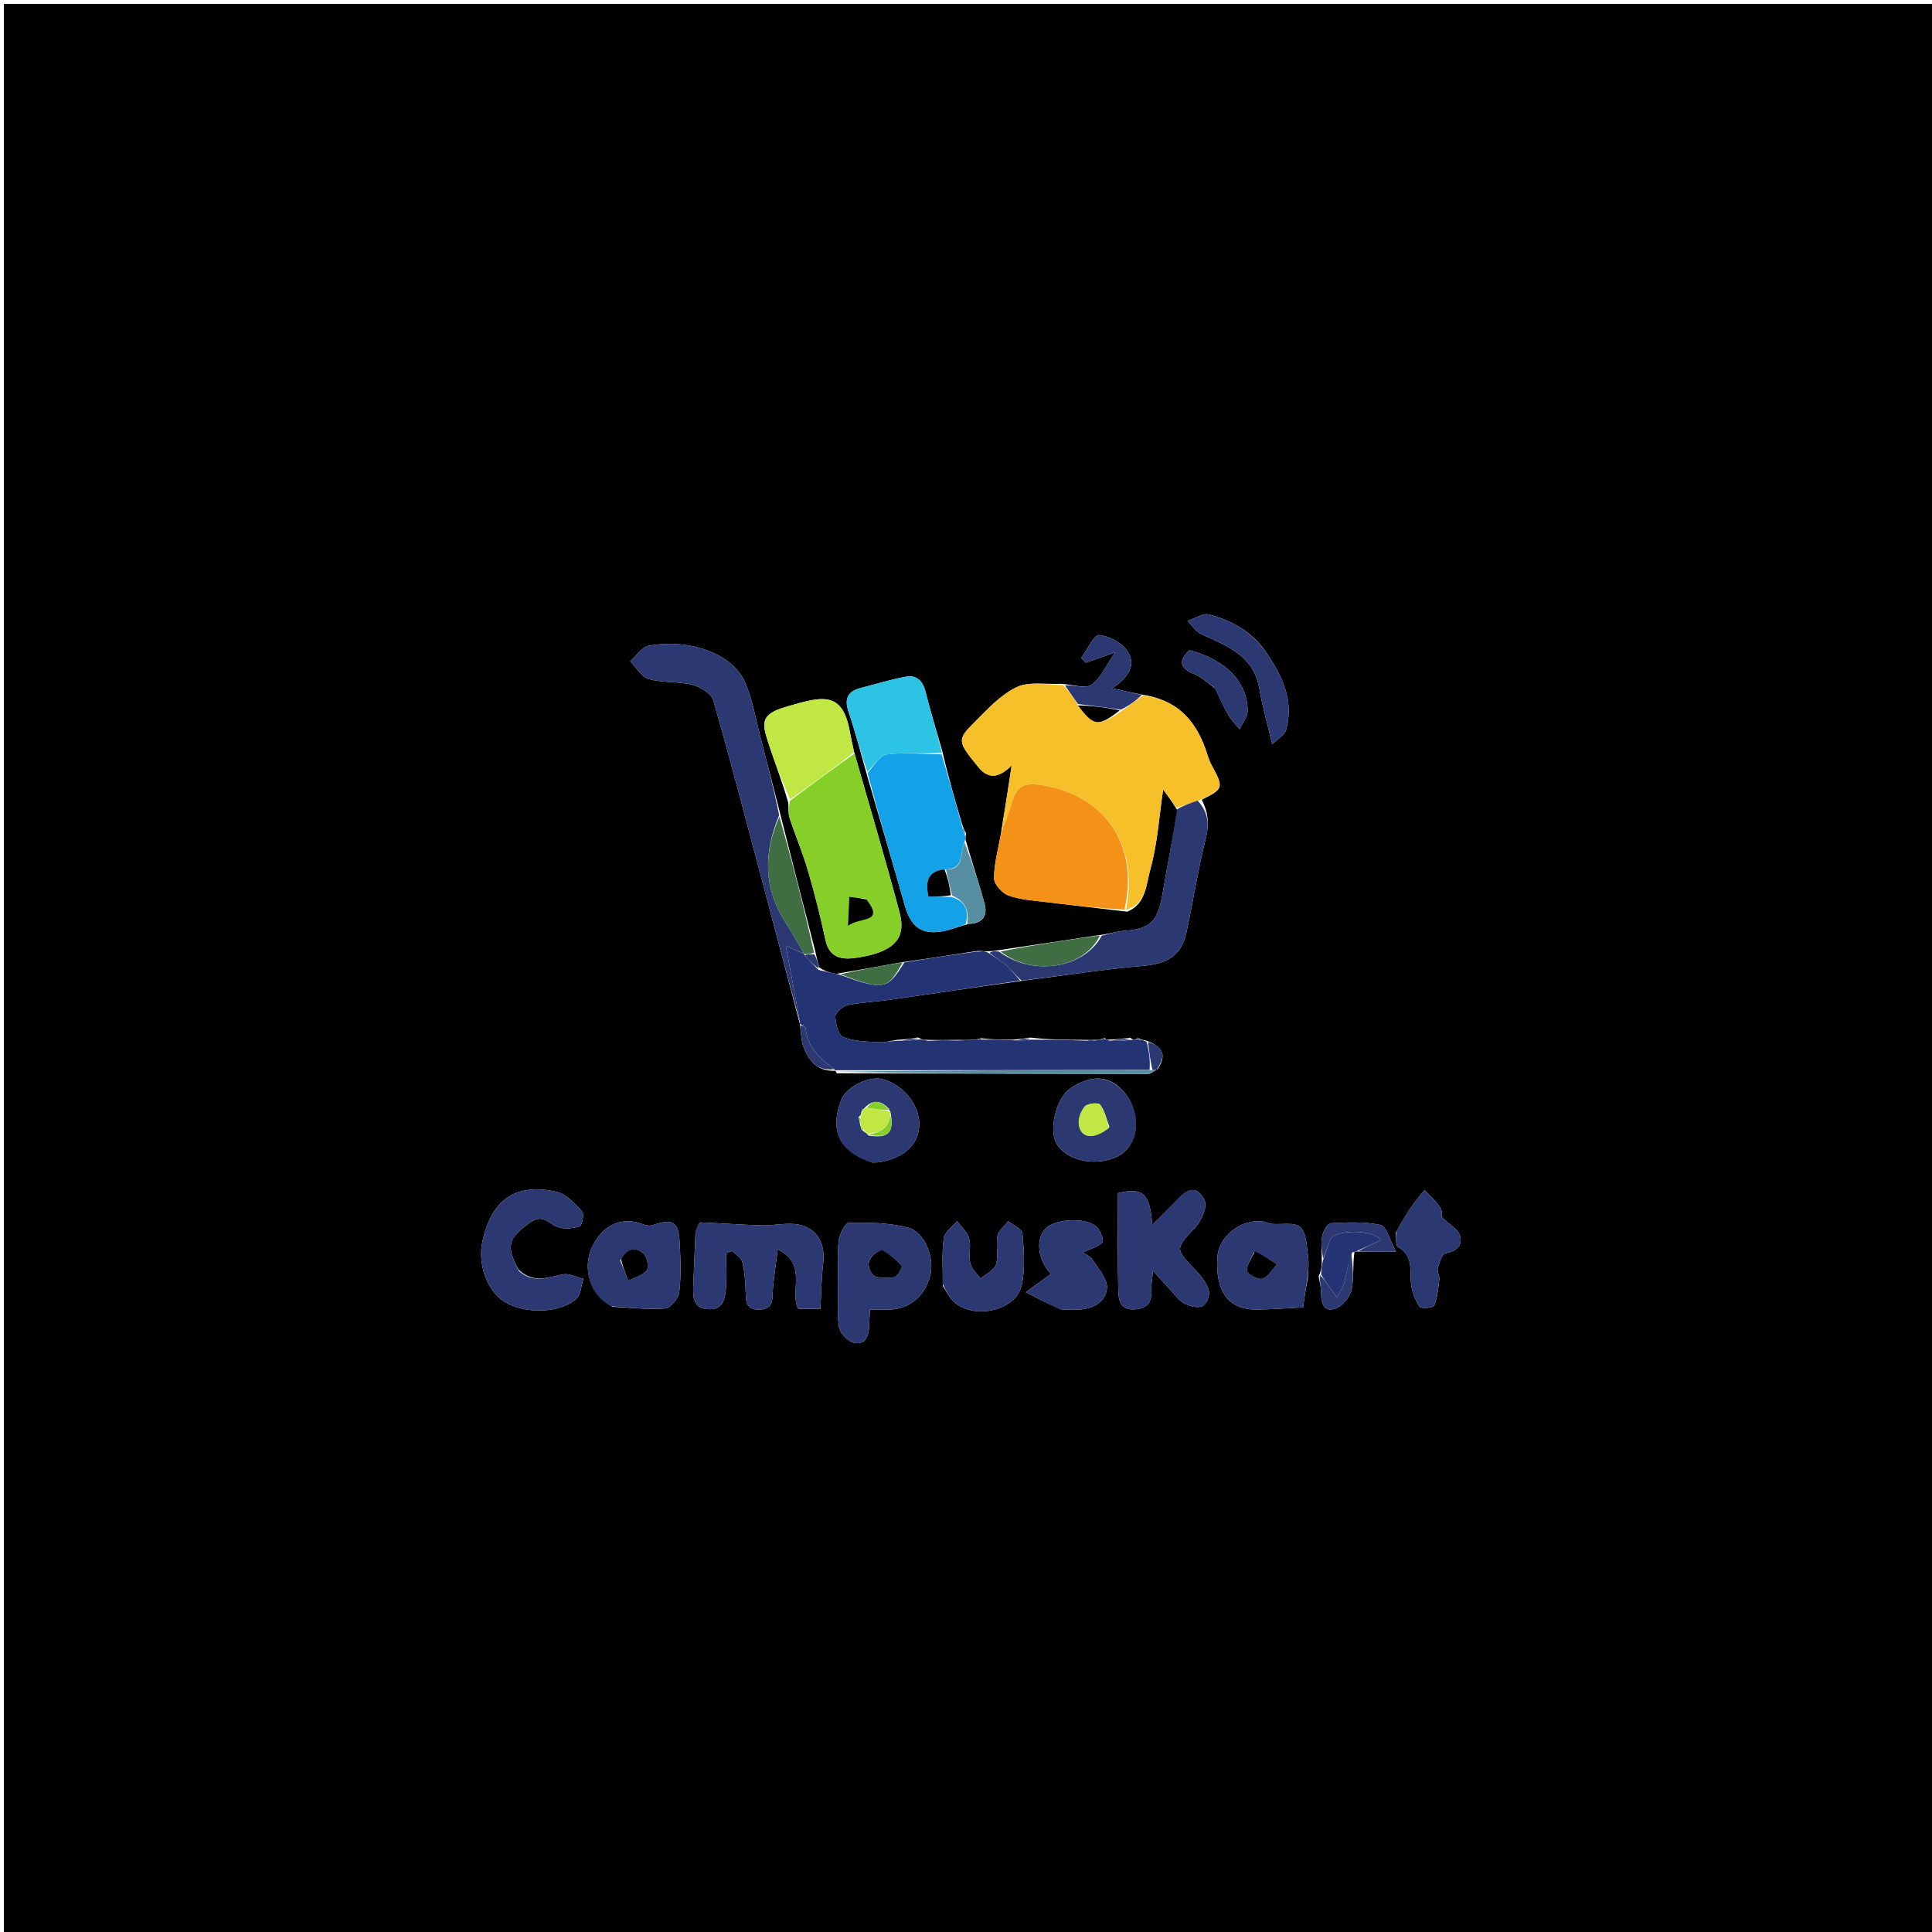 <svg version="1.1" id="Layer_1" xmlns="http://www.w3.org/2000/svg" xmlns:xlink="http://www.w3.org/1999/xlink" x="0px" y="0px"
	 width="100%" viewBox="0 0 500 500" enable-background="new 0 0 500 500" xml:space="preserve">
<path fill="#000000" opacity="1" stroke="none" 
	d="
M225,501 
	C150,501 75.5,501 1,501 
	C1,334.333 1,167.667 1,1 
	C167.667,1 334.333,1 501,1 
	C501,167.667 501,334.333 501,501 
	C409.167,501 317.333,501 225,501 
M216.103,277.114 
	C216.103,277.114 216.209,276.98 216.547,277.755 
	C243.384,277.831 270.222,277.914 297.06,277.944 
	C297.721,277.945 298.382,277.348 299.641,276.643 
	C302.041,273.026 300.941,270.675 296.296,269.203 
	C295.817,269.151 295.338,269.099 294.756,268.736 
	C294.756,268.736 294.369,268.637 294.369,268.637 
	C294.369,268.637 294.137,269.047 293.54,269.092 
	C293.341,269.102 293.141,269.112 292.531,268.558 
	C290.72,268.777 288.908,268.996 286.576,269.081 
	C286.399,269.05 286.223,269.02 285.841,268.64 
	C285.545,268.756 285.248,268.872 284.434,269.078 
	C284.264,269.123 284.094,269.167 283.22,269.103 
	C282.51,269.143 281.8,269.182 280.155,269.112 
	C275.76,269.094 271.366,269.075 266.584,268.521 
	C265.399,268.7 264.215,268.878 262.122,269.069 
	C259.395,269.054 256.668,269.038 253.792,268.696 
	C253.548,268.805 253.303,268.914 252.224,269.058 
	C251.114,269.121 250.003,269.184 248.023,269.118 
	C245.384,269.153 242.745,269.188 239.414,269.105 
	C238.947,269.067 238.48,269.03 237.597,268.491 
	C236.102,268.739 234.607,268.986 232.246,269.106 
	C230.618,269.33 228.973,269.82 227.365,269.722 
	C224.287,269.534 221.027,269.516 218.255,268.402 
	C216.995,267.895 216.207,264.949 216.194,263.103 
	C216.187,262.081 218.088,260.409 219.365,260.137 
	C222.956,259.37 226.682,259.265 230.332,258.74 
	C241.561,257.125 252.779,255.436 264.82,253.791 
	C275.25,252.466 285.655,250.851 296.12,249.93 
	C301.993,249.413 305.74,247.279 307.005,241.504 
	C308.796,233.328 310.038,225.024 312.074,216.915 
	C313.031,213.106 312.607,210.072 311.015,206.964 
	C316.694,204.139 316.734,203.878 313.583,198.057 
	C312.826,196.659 312.429,195.064 311.877,193.556 
	C309.096,185.95 304.153,180.919 295.235,179.726 
	C293.021,179.247 290.807,178.769 287.806,178.12 
	C292.163,175.383 293.961,172.034 291.954,168.756 
	C290.565,166.488 287.134,164.569 284.468,164.357 
	C283.084,164.247 281.378,168.18 279.818,170.287 
	C280.21,170.693 280.602,171.099 280.994,171.505 
	C283.094,170.768 285.194,170.03 288.597,168.835 
	C286.158,172.367 284.865,175.541 282.506,177.198 
	C280.949,178.291 277.861,177.201 274.64,176.964 
	C270.737,177.171 266.311,176.293 263.061,177.858 
	C258.893,179.866 255.47,183.638 252.092,187.015 
	C247.624,191.484 247.821,191.941 253.221,198.557 
	C256.127,202.118 258.967,200.885 261.82,198.104 
	C260.91,204.039 260.064,209.562 259.014,215.874 
	C258.356,219.693 257.251,223.513 257.256,227.332 
	C257.258,228.876 259.405,231.21 261.064,231.791 
	C264.225,232.898 267.726,233.088 271.105,233.507 
	C277.717,234.328 284.342,235.045 291.739,235.943 
	C296.657,233.919 296.641,228.799 297.713,224.953 
	C299.554,218.351 299.976,211.354 301.021,204.342 
	C302.328,206.111 303.42,207.588 304.779,209.823 
	C303.518,216.704 302.18,223.572 301.017,230.469 
	C299.644,238.612 297.933,240.374 290.86,240.901 
	C288.927,241.045 287.033,241.717 284.224,242.043 
	C275.74,243.33 267.255,244.617 258.07,245.969 
	C257.376,246.076 256.682,246.183 255.324,246.192 
	C254.876,246.185 254.429,246.177 253.502,246.061 
	C253.502,246.061 253.016,246.14 252.22,246.204 
	C246.159,247.158 240.097,248.112 233.203,249.053 
	C227.844,250.031 222.486,251.009 216.324,252.04 
	C214.829,251.7 213.334,251.361 211.957,250.304 
	C211.678,249.188 211.399,248.072 210.986,246.157 
	C207.972,234.471 204.959,222.785 201.846,210.323 
	C200.205,203.948 198.591,197.566 196.916,191.2 
	C195.621,186.275 194.811,181.125 192.788,176.513 
	C189.589,169.216 178.466,165.155 167.876,167.125 
	C166.092,167.457 164.674,169.757 163.088,171.148 
	C164.677,172.738 166.019,175.195 167.908,175.733 
	C171.507,176.758 175.516,176.298 179.16,177.224 
	C181.23,177.75 184.083,179.462 184.588,181.215 
	C189.052,196.696 193.078,212.303 197.213,227.879 
	C200.495,240.236 203.749,252.601 207.008,265.011 
	C207.008,265.011 207.05,264.986 207.092,265.791 
	C207.369,267.548 207.354,269.419 207.983,271.04 
	C209.363,274.594 211.603,277.301 216.103,277.114 
M341.269,330.297 
	C341.488,331.706 341.892,333.115 341.887,334.523 
	C341.878,337.173 342.551,339.673 345.606,338.655 
	C347.382,338.063 349.335,335.735 349.759,333.86 
	C350.47,330.72 350.023,327.317 350.538,323.951 
	C350.538,323.951 351.005,323.839 351.914,323.925 
	C354.524,323.925 357.134,323.925 361.293,323.925 
	C359.629,320.877 358.825,317.37 357.318,317.036 
	C353.161,316.116 348.699,316.333 344.384,316.571 
	C343.546,316.617 342.394,318.714 342.154,320.007 
	C341.796,321.928 342.123,323.976 342.085,326.747 
	C342.021,327.784 341.958,328.821 341.269,330.297 
M250.022,215.61 
	C249.673,215.018 249.323,214.426 248.909,213.043 
	C247.174,207.109 245.438,201.176 243.876,194.42 
	C242.413,189.307 240.821,184.227 239.541,179.069 
	C238.843,176.257 237.279,174.636 234.533,175.118 
	C230.588,175.81 226.74,177.045 222.844,178.024 
	C219.438,178.879 218.435,180.747 219.599,184.205 
	C221.352,189.416 222.734,194.753 224.418,200.764 
	C227.661,211.92 230.962,223.059 234.123,234.238 
	C235.816,240.225 238.847,242.217 244.904,240.818 
	C246.604,240.426 248.237,239.742 250.73,239.103 
	C254.078,239.038 255.653,237.157 254.846,234.07 
	C253.401,228.552 251.532,223.145 249.865,217.244 
	C249.879,216.944 249.858,216.647 250.022,215.61 
M204.008,207.789 
	C204.109,209.106 203.957,210.506 204.357,211.724 
	C205.859,216.3 207.752,220.755 209.104,225.37 
	C210.823,231.243 212.327,237.191 213.605,243.175 
	C214.578,247.729 217.538,248.438 221.359,247.906 
	C231.016,246.56 234.655,243.138 232.836,236.268 
	C229.178,222.453 225.068,208.757 220.941,194.227 
	C220.613,192.652 220.25,191.083 219.965,189.5 
	C218.744,182.706 216.324,180.315 210.975,181.055 
	C208.449,181.405 205.978,182.209 203.512,182.908 
	C196.608,184.867 197.208,187.196 198.925,192.489 
	C200.51,197.374 202.413,202.156 204.008,207.789 
M179.991,319.007 
	C179.799,323.648 179.611,328.289 179.413,332.93 
	C179.284,335.932 179.572,338.734 183.485,338.832 
	C187.168,338.924 187.675,336.064 187.87,333.375 
	C188.09,330.347 187.921,327.29 187.921,324.246 
	C188.457,324.083 188.994,323.92 189.531,323.757 
	C190.425,324.708 191.819,325.529 192.109,326.638 
	C192.715,328.948 192.861,331.406 192.965,333.813 
	C193.076,336.372 192.722,339.043 196.583,338.919 
	C200.416,338.796 199.817,336.009 200.026,333.546 
	C200.293,330.404 200.781,327.28 201.278,323.309 
	C209.218,327.341 204.197,334.205 206.599,338.724 
	C208.279,338.724 209.913,338.724 212.312,338.724 
	C212.543,334.697 212.577,330.774 213.04,326.902 
	C213.585,322.342 211.888,318.603 207.882,317.228 
	C204.81,316.174 201.061,317.093 197.613,317.135 
	C192.188,316.992 186.742,316.591 181.289,316.362 
	C180.907,316.346 180.472,317.598 179.991,319.007 
M303.447,311.806 
	C301.753,313.492 300.059,315.178 298.196,317.032 
	C297.604,308.926 295.92,307.228 289.331,308.773 
	C289.331,316.938 289.204,325.279 289.414,333.612 
	C289.472,335.903 289.562,338.919 293.247,338.872 
	C296.447,338.832 298.201,337.419 297.971,333.963 
	C297.881,332.608 298.183,331.226 298.396,328.872 
	C300.305,330.972 301.488,332.309 302.711,333.608 
	C303.924,334.896 304.989,336.481 306.47,337.311 
	C307.811,338.063 309.871,338.578 311.152,338.058 
	C312.152,337.653 313.186,335.301 312.882,334.169 
	C312.372,332.267 311.058,330.408 309.648,328.951 
	C303.963,323.074 304.087,323.306 309.384,317.607 
	C310.957,315.916 312.522,312.309 311.752,310.701 
	C309.35,305.692 306.37,308.513 303.447,311.806 
M216.924,332.494 
	C216.937,336.151 216.585,339.864 217.136,343.437 
	C217.374,344.977 219.259,346.999 220.79,347.444 
	C223.63,348.268 224.819,346.165 224.909,343.459 
	C224.961,341.89 225.076,340.323 225.154,338.911 
	C227.267,338.911 228.762,338.939 230.256,338.906 
	C235.401,338.792 239.485,335.332 240.766,330.027 
	C241.863,325.489 239.408,318.909 235.018,317.729 
	C230.134,316.415 224.831,316.397 219.716,316.437 
	C218.777,316.444 217.268,319.353 217.06,321.05 
	C216.639,324.489 216.928,328.015 216.924,332.494 
M134.127,328.5 
	C130.825,322.316 131.621,320.292 137.283,316.341 
	C140.499,314.096 141.891,316.543 144.188,317.492 
	C145.882,318.192 148.207,317.921 150.048,317.384 
	C150.63,317.214 151.242,314.151 150.651,313.512 
	C148.781,311.493 146.571,309.031 144.096,308.46 
	C133.487,306.01 127.197,310.449 124.851,321.322 
	C123.584,327.191 126.064,334.022 130.486,336.847 
	C135.61,340.121 144.99,339.964 149.194,336.102 
	C150.37,335.023 150.406,332.703 150.965,330.953 
	C149.192,330.527 147.296,329.479 145.671,329.801 
	C141.786,330.569 138.018,332.283 134.127,328.5 
M158.578,338.191 
	C163.12,338.408 167.689,338.976 172.187,338.627 
	C173.549,338.522 175.607,335.981 175.795,334.375 
	C176.293,330.11 176.125,325.736 175.886,321.424 
	C175.592,316.147 174.002,315.285 168.999,317.05 
	C168.258,317.311 167.222,317.164 166.459,316.862 
	C161.031,314.715 155.969,316.921 153.236,322.716 
	C150.607,328.288 152.713,335.305 158.578,338.191 
M338.452,330.927 
	C338.506,329.13 338.807,327.297 338.558,325.542 
	C338.167,322.787 338.218,319.267 336.551,317.609 
	C335.133,316.198 331.552,316.987 328.935,316.735 
	C328.292,316.673 327.69,316.253 327.044,316.15 
	C321.42,315.25 315.419,319.852 315.068,325.304 
	C314.491,334.258 317.925,338.965 325.159,338.907 
	C329.051,338.877 332.94,338.56 337.242,338.353 
	C337.523,336.263 337.829,333.988 338.452,330.927 
M274.871,338.957 
	C276.367,338.947 277.867,339.005 279.358,338.914 
	C283.02,338.692 286.248,336.802 286.486,333.355 
	C286.648,331.006 284.293,328.381 282.777,326.066 
	C282.107,325.044 280.728,324.487 280.226,324.122 
	C282.068,323.261 284.054,322.756 285.315,321.514 
	C285.756,321.081 284.809,318.386 283.808,317.499 
	C280.871,314.897 272.779,315.441 270.467,318.075 
	C267.947,320.946 268.616,326.081 271.98,329.71 
	C270.27,330.952 268.559,332.193 265.489,334.421 
	C268.95,336.245 271.49,337.583 274.871,338.957 
M243.99,332.753 
	C244.788,333.987 245.433,335.36 246.409,336.433 
	C251.246,341.754 262.903,339.485 264.416,332.616 
	C265.36,328.331 264.988,323.674 264.614,319.234 
	C264.516,318.071 262.204,317.095 260.908,316.033 
	C259.949,317.304 258.434,318.465 258.154,319.872 
	C257.674,322.278 258.46,324.989 257.758,327.279 
	C257.306,328.756 255.147,329.709 253.752,330.897 
	C252.832,329.582 251.433,328.377 251.104,326.928 
	C250.636,324.867 251.361,322.516 250.808,320.499 
	C250.354,318.845 248.78,317.497 247.703,316.014 
	C246.495,317.478 244.473,318.825 244.244,320.429 
	C243.706,324.183 244.028,328.06 243.99,332.753 
M292.233,284.454 
	C288.484,278.509 283.302,277.529 277.099,281.593 
	C273.307,284.078 271.232,292.726 273.588,296.23 
	C276.583,300.683 283.94,301.899 289.314,299.24 
	C293.289,297.274 295.838,291.257 292.233,284.454 
M225.733,300.854 
	C226.398,300.824 227.076,300.87 227.726,300.754 
	C234.118,299.613 237.786,296.128 237.901,291.124 
	C238.02,285.978 233.821,280.739 228.419,279.293 
	C224.934,278.36 219.01,281.284 217.746,284.561 
	C214.67,292.536 217.028,297.862 225.733,300.854 
M361.253,318.96 
	C361.403,320.246 361.115,322.324 361.775,322.689 
	C365.916,324.979 364.785,328.797 365.189,332.298 
	C365.426,334.354 366.249,336.494 367.39,338.209 
	C367.757,338.761 370.96,338.459 371.183,337.889 
	C372.012,335.772 372.232,333.391 372.485,331.088 
	C372.588,330.149 371.856,329.059 372.099,328.207 
	C372.503,326.789 373.196,324.525 374.104,324.349 
	C376.959,323.796 378.61,322.36 377.833,319.726 
	C377.374,318.171 375.312,317.089 373.116,314.968 
	C373.123,315.035 373.361,313.491 372.73,312.497 
	C371.661,310.813 370.044,309.478 368.656,307.996 
	C367.527,309.429 366.321,310.809 365.288,312.309 
	C363.962,314.233 362.777,316.253 361.253,318.96 
M328.492,170.08 
	C324.96,164.068 319.377,160.76 312.926,159.027 
	C311.327,158.597 309.211,160.089 307.333,160.697 
	C308.501,161.856 309.466,163.454 310.869,164.1 
	C317.516,167.158 324.481,169.633 325.932,178.295 
	C326.677,182.744 327.954,187.104 329.258,192.64 
	C330.581,191.291 332.481,190.249 332.872,188.8 
	C334.658,182.179 332.618,176.217 328.492,170.08 
M314.453,178.134 
	C315.571,180.414 316.584,182.755 317.847,184.953 
	C318.639,186.33 319.806,187.492 320.806,188.751 
	C321.537,187.149 322.906,185.541 322.891,183.946 
	C322.818,176.417 317.117,170.68 307.823,168.274 
	C304.997,170.971 305.219,172.911 309.042,174.421 
	C310.812,175.121 312.31,176.51 314.453,178.134 
z"/>
<path fill="#F6C02B" opacity="1" stroke="none" 
	d="
M295.75,180.007 
	C304.153,180.919 309.096,185.95 311.877,193.556 
	C312.429,195.064 312.826,196.659 313.583,198.057 
	C316.734,203.878 316.694,204.139 310.297,207.141 
	C307.89,207.899 306.2,208.482 304.511,209.064 
	C303.42,207.588 302.328,206.111 301.021,204.342 
	C299.976,211.354 299.554,218.351 297.713,224.953 
	C296.641,228.799 296.657,233.919 291.398,235.47 
	C294.749,218.876 286.291,206.105 270.041,203.262 
	C264.768,202.34 263.051,203.464 261.68,208.381 
	C261.042,210.667 260.049,212.853 259.217,215.084 
	C260.064,209.562 260.91,204.039 261.82,198.104 
	C258.967,200.885 256.127,202.118 253.221,198.557 
	C247.821,191.941 247.624,191.484 252.092,187.015 
	C255.47,183.638 258.893,179.866 263.061,177.858 
	C266.311,176.293 270.737,177.171 275.196,177.301 
	C276.825,179.16 277.898,180.681 278.973,182.554 
	C283.06,188.014 284.253,188.151 290.308,184 
	C292.318,182.555 294.034,181.281 295.75,180.007 
z"/>
<path fill="#243374" opacity="1" stroke="none" 
	d="
M253.942,269.023 
	C256.668,269.038 259.395,269.054 262.823,269.253 
	C264.674,269.311 265.823,269.184 266.971,269.057 
	C271.366,269.075 275.76,269.094 280.836,269.319 
	C282.319,269.421 283.122,269.316 283.925,269.211 
	C284.094,269.167 284.264,269.123 284.967,269.035 
	C285.682,268.99 285.864,268.99 286.046,268.989 
	C286.223,269.02 286.399,269.05 287.13,269.32 
	C289.437,269.414 291.19,269.269 292.942,269.123 
	C293.141,269.112 293.341,269.102 294.019,269.066 
	C294.497,269.04 294.859,269.048 294.859,269.048 
	C295.338,269.099 295.817,269.151 296.729,269.59 
	C297.432,272.261 297.702,274.544 297.508,276.89 
	C270.1,276.962 243.154,276.971 216.209,276.98 
	C216.209,276.98 216.103,277.114 215.932,276.744 
	C212.069,273.864 208.954,270.972 208.513,266.124 
	C208.474,265.704 207.558,265.364 207.05,264.986 
	C207.05,264.986 207.008,265.011 207.01,264.55 
	C205.813,257.736 204.615,251.382 203.367,244.769 
	C205.214,245.565 206.662,246.189 208.114,246.844 
	C208.118,246.875 208.082,246.926 208.222,247.216 
	C209.521,248.678 210.68,249.85 211.84,251.022 
	C213.334,251.361 214.829,251.7 217.051,252.168 
	C228.771,256.38 229.623,256.211 234.035,249.066 
	C240.097,248.112 246.159,247.158 252.725,246.263 
	C253.229,246.323 253.626,246.379 253.626,246.379 
	C253.626,246.379 253.981,246.17 253.981,246.17 
	C254.429,246.177 254.876,246.185 255.756,246.558 
	C257.606,247.866 259.143,248.673 260.408,249.788 
	C261.741,250.964 262.815,252.435 264.002,253.776 
	C252.779,255.436 241.561,257.125 230.332,258.74 
	C226.682,259.265 222.956,259.37 219.365,260.137 
	C218.088,260.409 216.187,262.081 216.194,263.103 
	C216.207,264.949 216.995,267.895 218.255,268.402 
	C221.027,269.516 224.287,269.534 227.365,269.722 
	C228.973,269.82 230.618,269.33 232.959,269.337 
	C235.119,269.376 236.566,269.184 238.013,268.992 
	C238.48,269.03 238.947,269.067 240.087,269.342 
	C243.472,269.469 246.182,269.358 248.893,269.247 
	C250.003,269.184 251.114,269.121 252.862,269.039 
	C253.5,269.019 253.942,269.023 253.942,269.023 
z"/>
<path fill="#86CF29" opacity="1" stroke="none" 
	d="
M221.145,195.012 
	C225.068,208.757 229.178,222.453 232.836,236.268 
	C234.655,243.138 231.016,246.56 221.359,247.906 
	C217.538,248.438 214.578,247.729 213.605,243.175 
	C212.327,237.191 210.823,231.243 209.104,225.37 
	C207.752,220.755 205.859,216.3 204.357,211.724 
	C203.957,210.506 204.109,209.106 204.396,207.279 
	C210.238,202.85 215.691,198.931 221.145,195.012 
M223.992,232.551 
	C222.59,232.401 221.187,232.251 219.785,232.1 
	C219.686,234.285 219.587,236.47 219.442,239.667 
	C222.417,237.193 229.083,239.106 223.992,232.551 
z"/>
<path fill="#F49218" opacity="1" stroke="none" 
	d="
M259.116,215.479 
	C260.049,212.853 261.042,210.667 261.68,208.381 
	C263.051,203.464 264.768,202.34 270.041,203.262 
	C286.291,206.105 294.749,218.876 291.01,235.401 
	C284.342,235.045 277.717,234.328 271.105,233.507 
	C267.726,233.088 264.225,232.898 261.064,231.791 
	C259.405,231.21 257.258,228.876 257.256,227.332 
	C257.251,223.513 258.356,219.693 259.116,215.479 
z"/>
<path fill="#13A1E7" opacity="1" stroke="none" 
	d="
M243.703,195.243 
	C245.438,201.176 247.174,207.109 248.962,213.775 
	C249.278,215.123 249.539,215.737 249.801,216.352 
	C249.858,216.647 249.879,216.944 249.646,217.81 
	C248.309,220.887 249.655,225.101 244.432,224.997 
	C239.895,225.502 239.525,228.215 240.267,232.036 
	C242.139,232.036 244.041,232.036 246.276,232.13 
	C250.203,233.368 250.708,235.97 249.901,239.191 
	C248.237,239.742 246.604,240.426 244.904,240.818 
	C238.847,242.217 235.816,240.225 234.123,234.238 
	C230.962,223.059 227.661,211.92 224.531,200.094 
	C226.29,197.956 227.812,195.432 229.604,195.224 
	C234.241,194.685 238.995,195.168 243.703,195.243 
z"/>
<path fill="#2C3872" opacity="1" stroke="none" 
	d="
M208.111,246.813 
	C206.662,246.189 205.214,245.565 203.367,244.769 
	C204.615,251.382 205.813,257.736 207.014,264.526 
	C203.749,252.601 200.495,240.236 197.213,227.879 
	C193.078,212.303 189.052,196.696 184.588,181.215 
	C184.083,179.462 181.23,177.75 179.16,177.224 
	C175.516,176.298 171.507,176.758 167.908,175.733 
	C166.019,175.195 164.677,172.738 163.088,171.148 
	C164.674,169.757 166.092,167.457 167.876,167.125 
	C178.466,165.155 189.589,169.216 192.788,176.513 
	C194.811,181.125 195.621,186.275 196.916,191.2 
	C198.591,197.566 200.205,203.948 201.652,210.969 
	C197.499,220.954 197.672,229.998 203.282,238.71 
	C204.983,241.352 206.506,244.109 208.111,246.813 
z"/>
<path fill="#2C3872" opacity="1" stroke="none" 
	d="
M180.026,318.634 
	C180.472,317.598 180.907,316.346 181.289,316.362 
	C186.742,316.591 192.188,316.992 197.613,317.135 
	C201.061,317.093 204.81,316.174 207.882,317.228 
	C211.888,318.603 213.585,322.342 213.04,326.902 
	C212.577,330.774 212.543,334.697 212.312,338.724 
	C209.913,338.724 208.279,338.724 206.599,338.724 
	C204.197,334.205 209.218,327.341 201.278,323.309 
	C200.781,327.28 200.293,330.404 200.026,333.546 
	C199.817,336.009 200.416,338.796 196.583,338.919 
	C192.722,339.043 193.076,336.372 192.965,333.813 
	C192.861,331.406 192.715,328.948 192.109,326.638 
	C191.819,325.529 190.425,324.708 189.531,323.757 
	C188.994,323.92 188.457,324.083 187.921,324.246 
	C187.921,327.29 188.09,330.347 187.87,333.375 
	C187.675,336.064 187.168,338.924 183.485,338.832 
	C179.572,338.734 179.284,335.932 179.413,332.93 
	C179.611,328.289 179.799,323.648 180.026,318.634 
z"/>
<path fill="#2C3872" opacity="1" stroke="none" 
	d="
M264.411,253.783 
	C262.815,252.435 261.741,250.964 260.408,249.788 
	C259.143,248.673 257.606,247.866 256.089,246.607 
	C256.682,246.183 257.376,246.076 258.569,246.273 
	C267.336,252.829 280.689,250.559 285.12,242.147 
	C287.033,241.717 288.927,241.045 290.86,240.901 
	C297.933,240.374 299.644,238.612 301.017,230.469 
	C302.18,223.572 303.518,216.704 304.645,209.444 
	C306.2,208.482 307.89,207.899 309.953,207.208 
	C312.607,210.072 313.031,213.106 312.074,216.915 
	C310.038,225.024 308.796,233.328 307.005,241.504 
	C305.74,247.279 301.993,249.413 296.12,249.93 
	C285.655,250.851 275.25,252.466 264.411,253.783 
z"/>
<path fill="#2C3872" opacity="1" stroke="none" 
	d="
M303.638,311.497 
	C306.37,308.513 309.35,305.692 311.752,310.701 
	C312.522,312.309 310.957,315.916 309.384,317.607 
	C304.087,323.306 303.963,323.074 309.648,328.951 
	C311.058,330.408 312.372,332.267 312.882,334.169 
	C313.186,335.301 312.152,337.653 311.152,338.058 
	C309.871,338.578 307.811,338.063 306.47,337.311 
	C304.989,336.481 303.924,334.896 302.711,333.608 
	C301.488,332.309 300.305,330.972 298.396,328.872 
	C298.183,331.226 297.881,332.608 297.971,333.963 
	C298.201,337.419 296.447,338.832 293.247,338.872 
	C289.562,338.919 289.472,335.903 289.414,333.612 
	C289.204,325.279 289.331,316.938 289.331,308.773 
	C295.92,307.228 297.604,308.926 298.196,317.032 
	C300.059,315.178 301.753,313.492 303.638,311.497 
z"/>
<path fill="#2C3872" opacity="1" stroke="none" 
	d="
M216.924,332 
	C216.928,328.015 216.639,324.489 217.06,321.05 
	C217.268,319.353 218.777,316.444 219.716,316.437 
	C224.831,316.397 230.134,316.415 235.018,317.729 
	C239.408,318.909 241.863,325.489 240.766,330.027 
	C239.485,335.332 235.401,338.792 230.256,338.906 
	C228.762,338.939 227.267,338.911 225.154,338.911 
	C225.076,340.323 224.961,341.89 224.909,343.459 
	C224.819,346.165 223.63,348.268 220.79,347.444 
	C219.259,346.999 217.374,344.977 217.136,343.437 
	C216.585,339.864 216.937,336.151 216.924,332 
M227.908,323.678 
	C224.583,324.871 223.961,327.481 225.865,329.842 
	C226.74,330.928 229.593,330.806 231.448,330.536 
	C232.265,330.417 233.617,327.888 233.377,327.608 
	C231.985,325.981 230.191,324.697 227.908,323.678 
z"/>
<path fill="#2C3872" opacity="1" stroke="none" 
	d="
M134.247,328.876 
	C138.018,332.283 141.786,330.569 145.671,329.801 
	C147.296,329.479 149.192,330.527 150.965,330.953 
	C150.406,332.703 150.37,335.023 149.194,336.102 
	C144.99,339.964 135.61,340.121 130.486,336.847 
	C126.064,334.022 123.584,327.191 124.851,321.322 
	C127.197,310.449 133.487,306.01 144.096,308.46 
	C146.571,309.031 148.781,311.493 150.651,313.512 
	C151.242,314.151 150.63,317.214 150.048,317.384 
	C148.207,317.921 145.882,318.192 144.188,317.492 
	C141.891,316.543 140.499,314.096 137.283,316.341 
	C131.621,320.292 130.825,322.316 134.247,328.876 
z"/>
<path fill="#2C3872" opacity="1" stroke="none" 
	d="
M158.192,338.07 
	C152.713,335.305 150.607,328.288 153.236,322.716 
	C155.969,316.921 161.031,314.715 166.459,316.862 
	C167.222,317.164 168.258,317.311 168.999,317.05 
	C174.002,315.285 175.592,316.147 175.886,321.424 
	C176.125,325.736 176.293,330.11 175.795,334.375 
	C175.607,335.981 173.549,338.522 172.187,338.627 
	C167.689,338.976 163.12,338.408 158.192,338.07 
M160.504,326.148 
	C161.203,327.921 161.903,329.694 162.602,331.466 
	C164.247,330.608 166.327,330.091 167.371,328.761 
	C167.992,327.97 167.494,325.365 166.603,324.513 
	C164.637,322.633 162.415,322.943 160.504,326.148 
z"/>
<path fill="#2C3872" opacity="1" stroke="none" 
	d="
M338.293,331.32 
	C337.829,333.988 337.523,336.263 337.242,338.353 
	C332.94,338.56 329.051,338.877 325.159,338.907 
	C317.925,338.965 314.491,334.258 315.068,325.304 
	C315.419,319.852 321.42,315.25 327.044,316.15 
	C327.69,316.253 328.292,316.673 328.935,316.735 
	C331.552,316.987 335.133,316.198 336.551,317.609 
	C338.218,319.267 338.167,322.787 338.558,325.542 
	C338.807,327.297 338.506,329.13 338.293,331.32 
M324.495,324.102 
	C323.836,325.739 322.558,327.455 322.755,328.981 
	C322.869,329.857 325.647,331.273 326.736,330.923 
	C328.225,330.444 329.249,328.517 330.473,327.21 
	C328.664,326.021 326.856,324.832 324.495,324.102 
z"/>
<path fill="#2DC3E5" opacity="1" stroke="none" 
	d="
M243.789,194.832 
	C238.995,195.168 234.241,194.685 229.604,195.224 
	C227.812,195.432 226.29,197.956 224.459,199.73 
	C222.734,194.753 221.352,189.416 219.599,184.205 
	C218.435,180.747 219.438,178.879 222.844,178.024 
	C226.74,177.045 230.588,175.81 234.533,175.118 
	C237.279,174.636 238.843,176.257 239.541,179.069 
	C240.821,184.227 242.413,189.307 243.789,194.832 
z"/>
<path fill="#C0E744" opacity="1" stroke="none" 
	d="
M221.043,194.619 
	C215.691,198.931 210.238,202.85 204.48,206.876 
	C202.413,202.156 200.51,197.374 198.925,192.489 
	C197.208,187.196 196.608,184.867 203.512,182.908 
	C205.978,182.209 208.449,181.405 210.975,181.055 
	C216.324,180.315 218.744,182.706 219.965,189.5 
	C220.25,191.083 220.613,192.652 221.043,194.619 
z"/>
<path fill="#2C3872" opacity="1" stroke="none" 
	d="
M274.45,338.939 
	C271.49,337.583 268.95,336.245 265.489,334.421 
	C268.559,332.193 270.27,330.952 271.982,329.715 
	C268.616,326.081 267.947,320.946 270.467,318.075 
	C272.779,315.441 280.871,314.897 283.808,317.499 
	C284.809,318.386 285.756,321.081 285.315,321.514 
	C284.054,322.756 282.068,323.261 280.226,324.122 
	C280.728,324.487 282.107,325.044 282.777,326.066 
	C284.293,328.381 286.648,331.006 286.486,333.355 
	C286.248,336.802 283.02,338.692 279.358,338.914 
	C277.867,339.005 276.367,338.947 274.45,338.939 
z"/>
<path fill="#2C3872" opacity="1" stroke="none" 
	d="
M243.996,332.32 
	C244.028,328.06 243.706,324.183 244.244,320.429 
	C244.473,318.825 246.495,317.478 247.703,316.014 
	C248.78,317.497 250.354,318.845 250.808,320.499 
	C251.361,322.516 250.636,324.867 251.104,326.928 
	C251.433,328.377 252.832,329.582 253.752,330.897 
	C255.147,329.709 257.306,328.756 257.758,327.279 
	C258.46,324.989 257.674,322.278 258.154,319.872 
	C258.434,318.465 259.949,317.304 260.908,316.033 
	C262.204,317.095 264.516,318.071 264.614,319.234 
	C264.988,323.674 265.36,328.331 264.416,332.616 
	C262.903,339.485 251.246,341.754 246.409,336.433 
	C245.433,335.36 244.788,333.987 243.996,332.32 
z"/>
<path fill="#2C3872" opacity="1" stroke="none" 
	d="
M292.467,284.775 
	C295.838,291.257 293.289,297.274 289.314,299.24 
	C283.94,301.899 276.583,300.683 273.588,296.23 
	C271.232,292.726 273.307,284.078 277.099,281.593 
	C283.302,277.529 288.484,278.509 292.467,284.775 
M287.119,291.617 
	C286.372,289.663 285.92,287.491 284.72,285.873 
	C284.29,285.294 281.479,285.543 280.776,286.329 
	C279.734,287.492 278.974,289.568 279.21,291.081 
	C279.762,294.622 283.074,295.039 287.119,291.617 
z"/>
<path fill="#2C3872" opacity="1" stroke="none" 
	d="
M225.333,300.824 
	C217.028,297.862 214.67,292.536 217.746,284.561 
	C219.01,281.284 224.934,278.36 228.419,279.293 
	C233.821,280.739 238.02,285.978 237.901,291.124 
	C237.786,296.128 234.118,299.613 227.726,300.754 
	C227.076,300.87 226.398,300.824 225.333,300.824 
M222.795,291.906 
	C222.845,292.236 223.017,292.448 223.881,293.066 
	C224.107,293.193 224.333,293.319 224.798,293.888 
	C230.033,294.669 231.451,293.196 230.445,287.721 
	C230.445,287.721 230.24,287.559 230.06,286.93 
	C228.084,284.906 226.052,284.328 223.744,286.744 
	C223.744,286.744 223.679,286.903 223.315,287.026 
	C223.087,287.204 223.012,287.432 222.808,288.292 
	C222.767,288.504 222.727,288.715 222.193,289.046 
	C222.338,289.676 222.483,290.306 222.659,291.299 
	C222.659,291.299 222.856,291.607 222.795,291.906 
z"/>
<path fill="#2C3872" opacity="1" stroke="none" 
	d="
M361.392,318.596 
	C362.777,316.253 363.962,314.233 365.288,312.309 
	C366.321,310.809 367.527,309.429 368.656,307.996 
	C370.044,309.478 371.661,310.813 372.73,312.497 
	C373.361,313.491 373.123,315.035 373.116,314.968 
	C375.312,317.089 377.374,318.171 377.833,319.726 
	C378.61,322.36 376.959,323.796 374.104,324.349 
	C373.196,324.525 372.503,326.789 372.099,328.207 
	C371.856,329.059 372.588,330.149 372.485,331.088 
	C372.232,333.391 372.012,335.772 371.183,337.889 
	C370.96,338.459 367.757,338.761 367.39,338.209 
	C366.249,336.494 365.426,334.354 365.189,332.298 
	C364.785,328.797 365.916,324.979 361.775,322.689 
	C361.115,322.324 361.403,320.246 361.392,318.596 
z"/>
<path fill="#2C3872" opacity="1" stroke="none" 
	d="
M328.685,170.398 
	C332.618,176.217 334.658,182.179 332.872,188.8 
	C332.481,190.249 330.581,191.291 329.258,192.64 
	C327.954,187.104 326.677,182.744 325.932,178.295 
	C324.481,169.633 317.516,167.158 310.869,164.1 
	C309.466,163.454 308.501,161.856 307.333,160.697 
	C309.211,160.089 311.327,158.597 312.926,159.027 
	C319.377,160.76 324.96,164.068 328.685,170.398 
z"/>
<path fill="#3F6E42" opacity="1" stroke="none" 
	d="
M208.114,246.844 
	C206.506,244.109 204.983,241.352 203.282,238.71 
	C197.672,229.998 197.499,220.954 201.702,211.358 
	C204.959,222.785 207.972,234.471 210.673,246.563 
	C209.6,246.954 208.841,246.94 208.082,246.926 
	C208.082,246.926 208.118,246.875 208.114,246.844 
z"/>
<path fill="#2C3872" opacity="1" stroke="none" 
	d="
M278.97,182.202 
	C277.898,180.681 276.825,179.16 275.605,177.364 
	C277.861,177.201 280.949,178.291 282.506,177.198 
	C284.865,175.541 286.158,172.367 288.597,168.835 
	C285.194,170.03 283.094,170.768 280.994,171.505 
	C280.602,171.099 280.21,170.693 279.818,170.287 
	C281.378,168.18 283.084,164.247 284.468,164.357 
	C287.134,164.569 290.565,166.488 291.954,168.756 
	C293.961,172.034 292.163,175.383 287.806,178.12 
	C290.807,178.769 293.021,179.247 295.492,179.866 
	C294.034,181.281 292.318,182.555 290.096,183.665 
	C286.049,183.067 282.51,182.634 278.97,182.202 
z"/>
<path fill="#2C3872" opacity="1" stroke="none" 
	d="
M314.192,177.86 
	C312.31,176.51 310.812,175.121 309.042,174.421 
	C305.219,172.911 304.997,170.971 307.823,168.274 
	C317.117,170.68 322.818,176.417 322.891,183.946 
	C322.906,185.541 321.537,187.149 320.806,188.751 
	C319.806,187.492 318.639,186.33 317.847,184.953 
	C316.584,182.755 315.571,180.414 314.192,177.86 
z"/>
<path fill="#3F6E42" opacity="1" stroke="none" 
	d="
M284.672,242.095 
	C280.689,250.559 267.336,252.829 258.919,246.24 
	C267.255,244.617 275.74,243.33 284.672,242.095 
z"/>
<path fill="#243374" opacity="1" stroke="none" 
	d="
M351.005,323.839 
	C351.005,323.839 350.538,323.951 349.942,324.136 
	C348.893,326.809 348.582,329.333 347.937,331.769 
	C347.568,333.159 346.654,334.403 345.986,335.713 
	C345.198,334.63 344.395,333.557 343.625,332.461 
	C343.027,331.608 342.469,330.727 341.894,329.858 
	C341.958,328.821 342.021,327.784 342.402,326.131 
	C343.208,323.975 343.602,322.397 344.206,320.904 
	C345.352,318.073 355.694,318.166 357.324,320.952 
	C355.22,321.913 353.113,322.876 351.005,323.839 
z"/>
<path fill="#588EA1" opacity="1" stroke="none" 
	d="
M250.315,239.147 
	C250.708,235.97 250.203,233.368 246.414,231.788 
	C245.751,229.247 245.284,227.142 244.817,225.038 
	C249.655,225.101 248.309,220.887 249.633,218.033 
	C251.532,223.145 253.401,228.552 254.846,234.07 
	C255.653,237.157 254.078,239.038 250.315,239.147 
z"/>
<path fill="#588EA1" opacity="1" stroke="none" 
	d="
M216.378,277.367 
	C243.154,276.971 270.1,276.962 297.777,276.937 
	C298.687,276.958 298.865,276.994 299.043,277.03 
	C298.382,277.348 297.721,277.945 297.06,277.944 
	C270.222,277.914 243.384,277.831 216.378,277.367 
z"/>
<path fill="#2C3872" opacity="1" stroke="none" 
	d="
M351.459,323.882 
	C353.113,322.876 355.22,321.913 357.324,320.952 
	C355.694,318.166 345.352,318.073 344.206,320.904 
	C343.602,322.397 343.208,323.975 342.438,325.742 
	C342.123,323.976 341.796,321.928 342.154,320.007 
	C342.394,318.714 343.546,316.617 344.384,316.571 
	C348.699,316.333 353.161,316.116 357.318,317.036 
	C358.825,317.37 359.629,320.877 361.293,323.925 
	C357.134,323.925 354.524,323.925 351.459,323.882 
z"/>
<path fill="#3F6E42" opacity="1" stroke="none" 
	d="
M233.619,249.059 
	C229.623,256.211 228.771,256.38 217.453,252.141 
	C222.486,251.009 227.844,250.031 233.619,249.059 
z"/>
<path fill="#2C3872" opacity="1" stroke="none" 
	d="
M341.581,330.078 
	C342.469,330.727 343.027,331.608 343.625,332.461 
	C344.395,333.557 345.198,334.63 345.986,335.713 
	C346.654,334.403 347.568,333.159 347.937,331.769 
	C348.582,329.333 348.893,326.809 349.704,324.173 
	C350.023,327.317 350.47,330.72 349.759,333.86 
	C349.335,335.735 347.382,338.063 345.606,338.655 
	C342.551,339.673 341.878,337.173 341.887,334.523 
	C341.892,333.115 341.488,331.706 341.581,330.078 
z"/>
<path fill="#2C3872" opacity="1" stroke="none" 
	d="
M207.071,265.389 
	C207.558,265.364 208.474,265.704 208.513,266.124 
	C208.954,270.972 212.069,273.864 215.863,276.693 
	C211.603,277.301 209.363,274.594 207.983,271.04 
	C207.354,269.419 207.369,267.548 207.071,265.389 
z"/>
<path fill="#2C3872" opacity="1" stroke="none" 
	d="
M299.342,276.836 
	C298.865,276.994 298.687,276.958 298.24,276.875 
	C297.702,274.544 297.432,272.261 297.083,269.664 
	C300.941,270.675 302.041,273.026 299.342,276.836 
z"/>
<path fill="#2C3872" opacity="1" stroke="none" 
	d="
M208.222,247.216 
	C208.841,246.94 209.6,246.954 210.74,246.963 
	C211.399,248.072 211.678,249.188 211.898,250.663 
	C210.68,249.85 209.521,248.678 208.222,247.216 
z"/>
<path fill="#2C3872" opacity="1" stroke="none" 
	d="
M292.737,268.84 
	C291.19,269.269 289.437,269.414 287.39,269.387 
	C288.908,268.996 290.72,268.777 292.737,268.84 
z"/>
<path fill="#2C3872" opacity="1" stroke="none" 
	d="
M248.458,269.183 
	C246.182,269.358 243.472,269.469 240.433,269.401 
	C242.745,269.188 245.384,269.153 248.458,269.183 
z"/>
<path fill="#2C3872" opacity="1" stroke="none" 
	d="
M266.778,268.789 
	C265.823,269.184 264.674,269.311 263.277,269.247 
	C264.215,268.878 265.399,268.7 266.778,268.789 
z"/>
<path fill="#2C3872" opacity="1" stroke="none" 
	d="
M237.805,268.742 
	C236.566,269.184 235.119,269.376 233.392,269.401 
	C234.607,268.986 236.102,268.739 237.805,268.742 
z"/>
<path fill="#2C3872" opacity="1" stroke="none" 
	d="
M283.572,269.157 
	C283.122,269.316 282.319,269.421 281.303,269.374 
	C281.8,269.182 282.51,269.143 283.572,269.157 
z"/>
<path fill="#588EA1" opacity="1" stroke="none" 
	d="
M249.912,215.981 
	C249.539,215.737 249.278,215.123 248.995,214.171 
	C249.323,214.426 249.673,215.018 249.912,215.981 
z"/>
<path fill="#2C3872" opacity="1" stroke="none" 
	d="
M253.741,246.115 
	C253.981,246.17 253.626,246.379 253.626,246.379 
	C253.626,246.379 253.229,246.323 253.123,246.231 
	C253.016,246.14 253.502,246.061 253.741,246.115 
z"/>
<path fill="#2C3872" opacity="1" stroke="none" 
	d="
M294.807,268.892 
	C294.859,269.048 294.497,269.04 294.317,269.043 
	C294.137,269.047 294.369,268.637 294.369,268.637 
	C294.369,268.637 294.756,268.736 294.807,268.892 
z"/>
<path fill="#2C3872" opacity="1" stroke="none" 
	d="
M285.944,268.815 
	C285.864,268.99 285.682,268.99 285.226,268.99 
	C285.248,268.872 285.545,268.756 285.944,268.815 
z"/>
<path fill="#2C3872" opacity="1" stroke="none" 
	d="
M253.867,268.859 
	C253.942,269.023 253.5,269.019 253.279,269.021 
	C253.303,268.914 253.548,268.805 253.867,268.859 
z"/>
<path fill="#000000" opacity="1" stroke="none" 
	d="
M278.973,182.554 
	C282.51,182.634 286.049,183.067 289.801,183.834 
	C284.253,188.151 283.06,188.014 278.973,182.554 
z"/>
<path fill="#000000" opacity="1" stroke="none" 
	d="
M224.268,232.812 
	C229.083,239.106 222.417,237.193 219.442,239.667 
	C219.587,236.47 219.686,234.285 219.785,232.1 
	C221.187,232.251 222.59,232.401 224.268,232.812 
z"/>
<path fill="#000000" opacity="1" stroke="none" 
	d="
M244.432,224.997 
	C245.284,227.142 245.751,229.247 246.08,231.693 
	C244.041,232.036 242.139,232.036 240.267,232.036 
	C239.525,228.215 239.895,225.502 244.432,224.997 
z"/>
<path fill="#000000" opacity="1" stroke="none" 
	d="
M228.221,323.488 
	C230.191,324.697 231.985,325.981 233.377,327.608 
	C233.617,327.888 232.265,330.417 231.448,330.536 
	C229.593,330.806 226.74,330.928 225.865,329.842 
	C223.961,327.481 224.583,324.871 228.221,323.488 
z"/>
<path fill="#000000" opacity="1" stroke="none" 
	d="
M160.711,325.842 
	C162.415,322.943 164.637,322.633 166.603,324.513 
	C167.494,325.365 167.992,327.97 167.371,328.761 
	C166.327,330.091 164.247,330.608 162.602,331.466 
	C161.903,329.694 161.203,327.921 160.711,325.842 
z"/>
<path fill="#000000" opacity="1" stroke="none" 
	d="
M324.771,323.873 
	C326.856,324.832 328.664,326.021 330.473,327.21 
	C329.249,328.517 328.225,330.444 326.736,330.923 
	C325.647,331.273 322.869,329.857 322.755,328.981 
	C322.558,327.455 323.836,325.739 324.771,323.873 
z"/>
<path fill="#C0E744" opacity="1" stroke="none" 
	d="
M286.99,291.946 
	C283.074,295.039 279.762,294.622 279.21,291.081 
	C278.974,289.568 279.734,287.492 280.776,286.329 
	C281.479,285.543 284.29,285.294 284.72,285.873 
	C285.92,287.491 286.372,289.663 286.99,291.946 
z"/>
<path fill="#C0E744" opacity="1" stroke="none" 
	d="
M222.687,288.927 
	C222.727,288.715 222.767,288.504 223.088,287.903 
	C223.547,287.349 223.65,287.145 223.679,286.903 
	C223.679,286.903 223.744,286.744 224.226,286.75 
	C226.553,287.024 228.396,287.291 230.24,287.559 
	C230.24,287.559 230.445,287.721 230.353,288.224 
	C230.068,292.363 227.45,293.069 224.559,293.445 
	C224.333,293.319 224.107,293.193 223.674,292.664 
	C223.422,291.887 223.219,291.669 222.856,291.607 
	C222.856,291.607 222.659,291.299 222.737,290.792 
	C222.773,289.832 222.73,289.379 222.687,288.927 
z"/>
<path fill="#86CF29" opacity="1" stroke="none" 
	d="
M224.679,293.667 
	C227.45,293.069 230.068,292.363 230.372,288.354 
	C231.451,293.196 230.033,294.669 224.679,293.667 
z"/>
<path fill="#86CF29" opacity="1" stroke="none" 
	d="
M230.15,287.244 
	C228.396,287.291 226.553,287.024 224.308,286.724 
	C226.052,284.328 228.084,284.906 230.15,287.244 
z"/>
<path fill="#86CF29" opacity="1" stroke="none" 
	d="
M222.44,288.987 
	C222.73,289.379 222.773,289.832 222.721,290.61 
	C222.483,290.306 222.338,289.676 222.44,288.987 
z"/>
<path fill="#86CF29" opacity="1" stroke="none" 
	d="
M222.825,291.757 
	C223.219,291.669 223.422,291.887 223.388,292.401 
	C223.017,292.448 222.845,292.236 222.825,291.757 
z"/>
<path fill="#86CF29" opacity="1" stroke="none" 
	d="
M223.497,286.965 
	C223.65,287.145 223.547,287.349 223.23,287.612 
	C223.012,287.432 223.087,287.204 223.497,286.965 
z"/>
</svg>